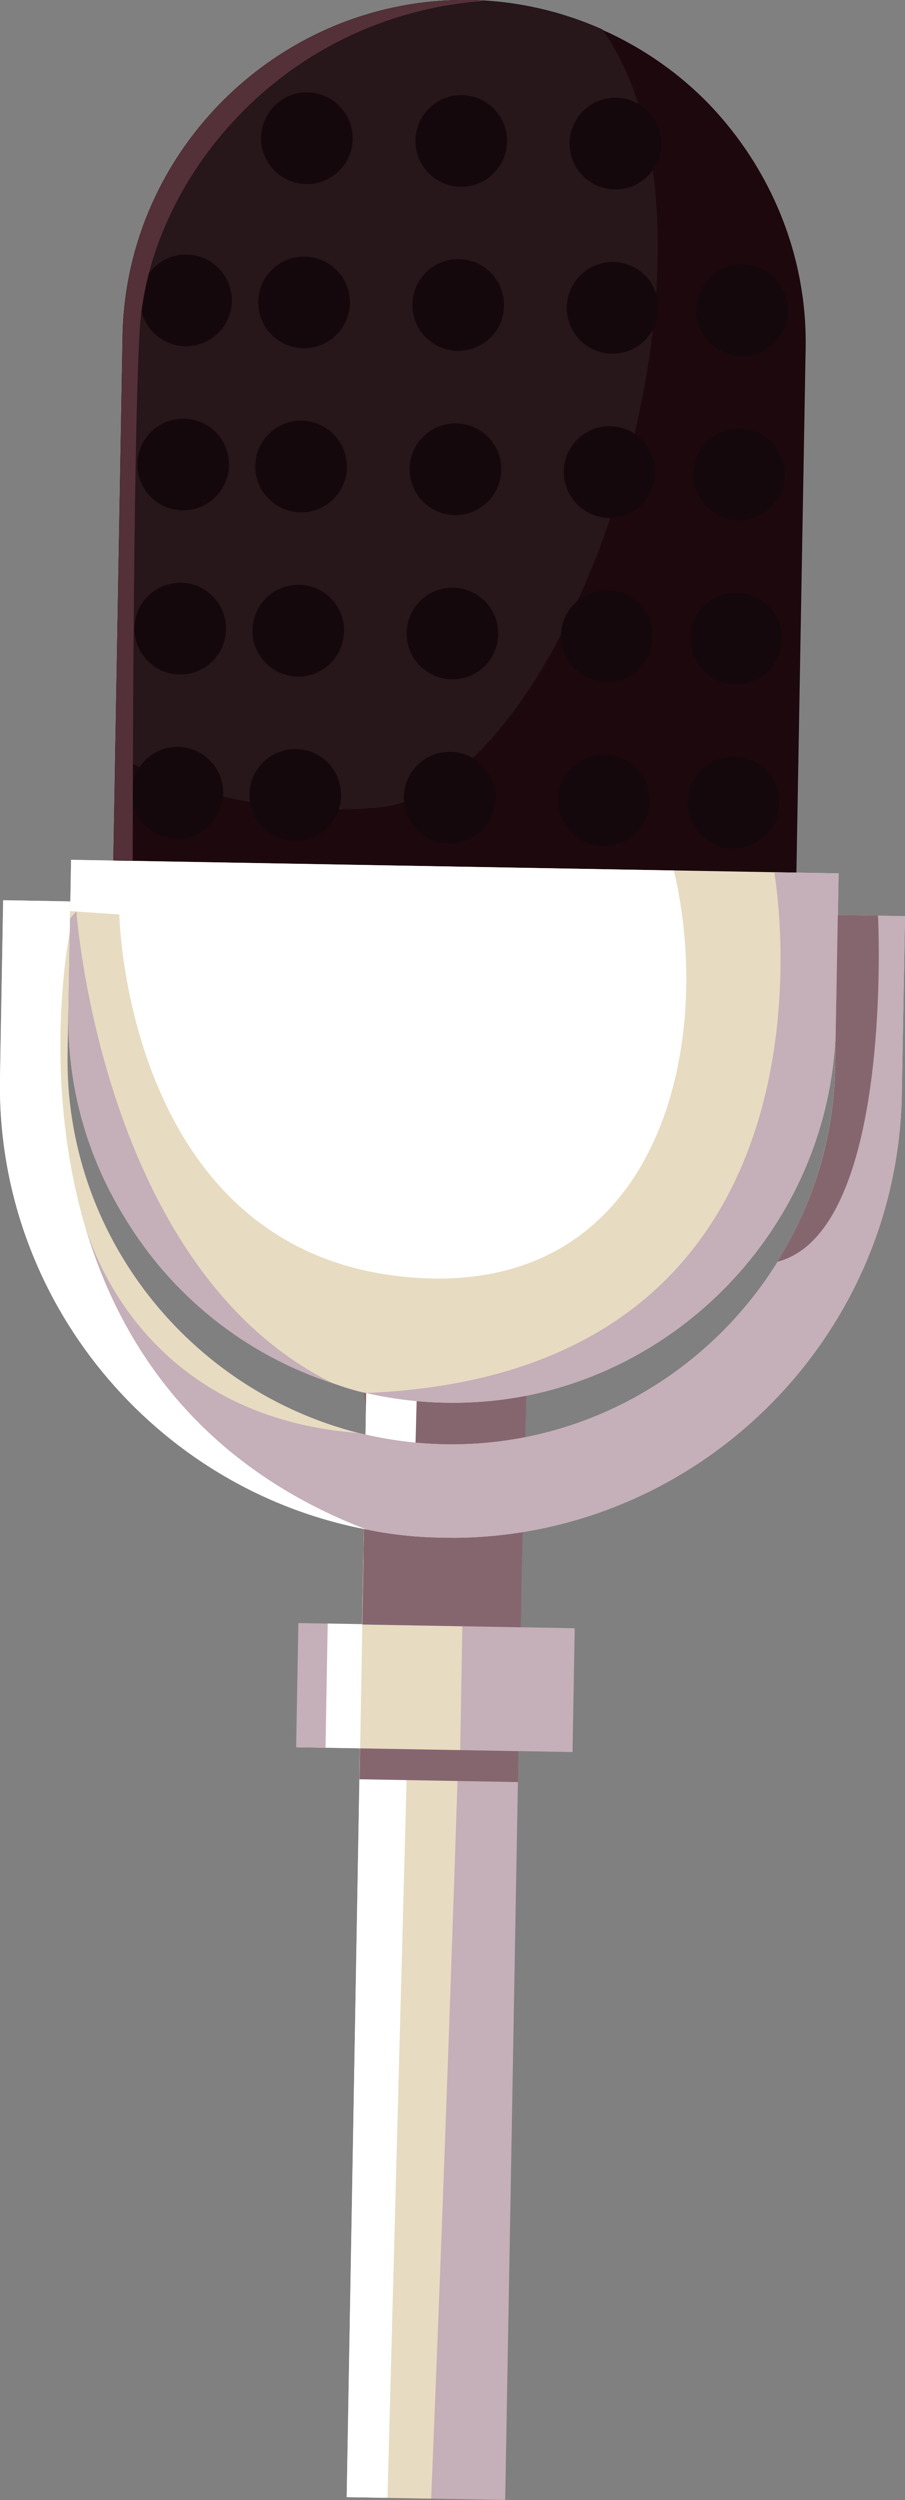 <?xml version="1.0" encoding="UTF-8"?>
<svg id="Layer_2" data-name="Layer 2" xmlns="http://www.w3.org/2000/svg" viewBox="0 0 113.95 314.5">
  <rect x="0" y="0" width="113.95" height="314.5" fill="#808080" stroke="none"/>
  <defs>
    <style>
      .cls-1 {
        fill: #e7dbc1;
      }

      .cls-2 {
        fill: #fff;
      }

      .cls-3 {
        fill: #85666f;
      }

      .cls-4 {
        fill: #c5afb9;
      }

      .cls-5 {
        fill: #15080c;
      }

      .cls-6 {
        fill: #1c080d;
      }

      .cls-7 {
        fill: #543038;
      }

      .cls-8 {
        fill: #27161a;
      }
    </style>
  </defs>
  <g id="Capa_1" data-name="Capa 1">
    <g id="Mic">
      <g>
        <path class="cls-4" d="m63.61,314.5l3.11-175.59c.1-5.58-4.27-10.1-9.76-10.2-5.58-.1-10.1,4.27-10.2,9.84l-3.11,175.59,19.95.35Z"/>
        <path class="cls-3" d="m45.85,175.15c-.14,8.19,19.86,21.59,19.86,21.59l.8-30.28s-20.52.58-20.66,8.69Z"/>
        <path class="cls-1" d="m54.29,314.33c2.5-60.81,4.19-117.72,4.19-117.72-2.91-4.96-8.75-15.45-12.37-21.37l-2.46,138.9,10.63.19Z"/>
        <polygon class="cls-2" points="48.79 314.23 52.5 174.74 46.12 175.24 43.66 314.14 48.79 314.23"/>
        <path class="cls-3" d="m65.92,184.38l-.23,12.78c-8.92,1.67-16.65.26-19.94-.93l.17-9.85,10.05-1.48,9.95-.52Z"/>
        <path class="cls-6" d="m101.44,43.81l-1.27,71.98c-.42,23.61-20.1,42.62-43.72,42.2-23.7-.42-42.7-20.11-42.29-43.72l1.27-71.98C15.85,18.68,35.54-.41,59.24,0c5.84.1,11.48,1.42,16.58,3.69l.09.09c5.1,2.27,9.67,5.49,13.43,9.39,7.62,7.98,12.31,18.87,12.1,30.63Z"/>
        <path class="cls-8" d="m47.42,101.61c-13.88,1.15-24.28-2.35-30.67-5.51-.78-.36-1.55-.81-2.24-1.17l.93-52.63C15.85,18.68,35.54-.41,59.24,0c.52,0,1.13.02,1.65.12h.09c5.23.27,10.26,1.58,14.84,3.58l.09.09c18.79,26.74-4.05,95.9-28.49,97.82Z"/>
        <path class="cls-1" d="m105.59,109.87l-.34,19.08c-.41,23.09-17.22,42.32-39,46.64-3.32.64-6.64.93-10.13.87-3.4-.06-6.79-.47-10-1.22h-.09c-1.39-.29-2.78-.75-4.08-1.21-11.09-3.6-20.38-11.08-26.3-20.95-4.66-7.58-7.21-16.34-7.04-25.84l.34-19.08,96.64,1.71Z"/>
        <path class="cls-1" d="m113.95,115.25l-.4,22.39c-.55,31.28-26.54,56.36-57.73,55.81-3.31-.06-6.53-.38-9.66-1.04-15.81-2.98-29.24-12.55-37.38-25.68C3.02,157.83-.19,147.05,0,135.64l.4-22.39,8.45.15-.34,19.08c-.41,22.92,15.37,42.46,36.72,47.81,3.47.85,7.04,1.34,10.78,1.41,26.58.47,48.66-20.93,49.13-47.51l.34-19.08,8.45.15Z"/>
        <path class="cls-4" d="m113.95,115.25l-.4,22.39c-.55,31.28-26.54,56.36-57.73,55.81-3.31-.06-6.53-.38-9.66-1.04-15.81-2.98-29.24-12.55-37.38-25.68.66-7.83,1.47-14.18,1.47-14.18,0,0,5.21,25.55,34.99,27.73,3.47.85,7.04,1.34,10.78,1.41,17.6.31,33.19-8.91,41.9-22.97v-.09c4.49-7.16,7.07-15.48,7.23-24.45l.34-19.08,8.45.15Z"/>
        <path class="cls-2" d="m52.74,160.77c-36.91-2.18-37.72-45.73-37.72-45.73l-6.18-.42.11-6.45,75.9,1.34c5.19,21.97-1.82,53.05-32.11,51.26Z"/>
        <path class="cls-2" d="m46.16,192.41C19.49,187.32-.49,163.61,0,135.64l.4-22.39,8.45.15-.07,3.92s-11.5,56.34,37.37,75.1Z"/>
        <path class="cls-4" d="m105.59,109.87l-.34,19.08c-.41,23.09-17.22,42.32-39,46.64-3.32.64-6.64.93-10.13.87-3.4-.06-6.79-.47-10-1.22,62.65-2.59,51.37-65.51,51.37-65.51l8.1.14Z"/>
        <path class="cls-4" d="m41.95,174.03c-11.09-3.6-20.38-11.08-26.3-20.95-4.66-7.58-7.21-16.34-7.04-25.84l.21-11.68c.53-.6.8-.94.8-.94,0,0,3.12,45.12,32.33,59.41Z"/>
        <path class="cls-3" d="m110.55,115.19s2.06,39.65-12.63,43.53v-.09c4.49-7.16,7.07-15.48,7.23-24.45l.34-19.08,5.05.09Z"/>
        <g>
          <g>
            <path class="cls-5" d="m44.41,17.49c-.06,3.19-2.68,5.72-5.87,5.67-3.19-.06-5.72-2.68-5.67-5.87.06-3.19,2.68-5.72,5.87-5.67,3.18.06,5.72,2.68,5.66,5.87Z"/>
            <path class="cls-5" d="m44.05,38.14c-.06,3.19-2.68,5.72-5.87,5.67-3.18-.06-5.72-2.68-5.66-5.87.06-3.18,2.68-5.72,5.87-5.66,3.19.06,5.72,2.68,5.67,5.87Z"/>
            <path class="cls-5" d="m43.68,58.79c-.06,3.18-2.68,5.72-5.87,5.66-3.19-.06-5.72-2.68-5.67-5.87.06-3.18,2.68-5.72,5.87-5.66,3.18.06,5.72,2.68,5.66,5.87Z"/>
            <path class="cls-5" d="m43.32,79.45c-.06,3.18-2.68,5.72-5.87,5.66-3.18-.06-5.72-2.68-5.66-5.87.06-3.18,2.68-5.72,5.87-5.67s5.72,2.68,5.67,5.87Z"/>
            <path class="cls-5" d="m42.95,100.1c-.06,3.19-2.68,5.72-5.87,5.67-3.19-.06-5.72-2.68-5.67-5.87.06-3.19,2.68-5.72,5.87-5.67,3.18.06,5.72,2.68,5.66,5.87Z"/>
          </g>
          <g>
            <path class="cls-5" d="m63.84,17.83c-.06,3.18-2.68,5.72-5.87,5.67-3.18-.06-5.72-2.68-5.66-5.87.06-3.18,2.68-5.72,5.87-5.66,3.19.06,5.72,2.68,5.67,5.87Z"/>
            <path class="cls-5" d="m63.47,38.48c-.06,3.18-2.68,5.72-5.87,5.66-3.19-.06-5.72-2.68-5.67-5.87.06-3.18,2.68-5.72,5.87-5.67,3.18.06,5.72,2.68,5.66,5.87Z"/>
            <path class="cls-5" d="m63.11,59.14c-.06,3.18-2.68,5.72-5.87,5.66-3.18-.06-5.72-2.68-5.66-5.87.06-3.19,2.68-5.72,5.87-5.67,3.18.06,5.72,2.68,5.67,5.87Z"/>
            <path class="cls-5" d="m62.74,79.79c-.06,3.19-2.68,5.72-5.87,5.67-3.19-.06-5.72-2.68-5.67-5.87.06-3.18,2.68-5.72,5.87-5.66,3.18.06,5.72,2.68,5.66,5.87Z"/>
            <path class="cls-5" d="m62.38,100.44c-.06,3.18-2.68,5.72-5.87,5.67-3.18-.06-5.72-2.68-5.66-5.87.06-3.18,2.68-5.72,5.87-5.66,3.18.06,5.72,2.68,5.67,5.87Z"/>
          </g>
          <g>
            <path class="cls-5" d="m83.26,18.17c-.06,3.18-2.68,5.72-5.87,5.66-3.19-.06-5.72-2.68-5.67-5.87.06-3.19,2.68-5.72,5.87-5.67,3.18.06,5.72,2.68,5.66,5.87Z"/>
            <path class="cls-5" d="m82.9,38.83c-.06,3.19-2.68,5.72-5.87,5.67-3.18-.06-5.72-2.68-5.66-5.87.06-3.19,2.68-5.72,5.87-5.67,3.19.06,5.72,2.68,5.67,5.87Z"/>
            <path class="cls-5" d="m82.53,59.48c-.06,3.18-2.68,5.72-5.87,5.67-3.19-.06-5.72-2.68-5.67-5.87.06-3.18,2.68-5.72,5.87-5.66,3.18.06,5.72,2.68,5.66,5.87Z"/>
            <path class="cls-5" d="m82.17,80.13c-.06,3.18-2.68,5.72-5.87,5.66-3.18-.06-5.72-2.68-5.66-5.87.06-3.18,2.68-5.72,5.87-5.66,3.18.06,5.72,2.68,5.67,5.87Z"/>
            <path class="cls-5" d="m81.8,100.79c-.06,3.18-2.68,5.72-5.87,5.66-3.19-.06-5.72-2.68-5.67-5.87.06-3.19,2.68-5.72,5.87-5.67,3.18.06,5.72,2.68,5.66,5.87Z"/>
          </g>
          <g>
            <path class="cls-5" d="m99.2,39.12c-.06,3.19-2.68,5.72-5.87,5.67-3.19-.06-5.72-2.68-5.67-5.87.06-3.19,2.68-5.72,5.87-5.67,3.19.06,5.72,2.68,5.67,5.87Z"/>
            <path class="cls-5" d="m98.83,59.77c-.06,3.19-2.68,5.72-5.87,5.67-3.18-.06-5.72-2.68-5.66-5.87.06-3.18,2.68-5.72,5.87-5.66s5.72,2.68,5.66,5.87Z"/>
            <path class="cls-5" d="m98.47,80.42c-.06,3.18-2.68,5.72-5.87,5.66-3.19-.06-5.72-2.68-5.67-5.87.06-3.18,2.68-5.72,5.87-5.66,3.19.06,5.72,2.68,5.67,5.87Z"/>
            <path class="cls-5" d="m98.1,101.08c-.06,3.18-2.68,5.72-5.87,5.66-3.18-.06-5.72-2.68-5.66-5.87.06-3.18,2.68-5.72,5.87-5.67,3.18.06,5.72,2.68,5.66,5.87Z"/>
          </g>
          <g>
            <path class="cls-5" d="m29.19,37.88c-.06,3.19-2.68,5.72-5.87,5.67-3.19-.06-5.72-2.68-5.67-5.87.06-3.18,2.68-5.72,5.87-5.66,3.18.06,5.72,2.68,5.66,5.87Z"/>
            <path class="cls-5" d="m28.83,58.53c-.06,3.18-2.68,5.72-5.87,5.67-3.18-.06-5.72-2.68-5.66-5.87.06-3.18,2.68-5.72,5.87-5.66,3.18.06,5.72,2.68,5.66,5.87Z"/>
            <path class="cls-5" d="m28.46,79.19c-.06,3.18-2.68,5.72-5.87,5.66-3.19-.06-5.72-2.68-5.67-5.87.06-3.18,2.68-5.72,5.87-5.67,3.19.06,5.72,2.68,5.67,5.87Z"/>
            <path class="cls-5" d="m28.1,99.84c-.06,3.18-2.68,5.72-5.87,5.66-3.18-.06-5.72-2.68-5.66-5.87.06-3.19,2.68-5.72,5.87-5.67,3.18.06,5.72,2.68,5.66,5.87Z"/>
          </g>
        </g>
        <path class="cls-7" d="m60.89.12c-25.52,1.91-42.21,22.68-43.3,41.47-.88,14.99-.88,66.71-.88,66.71-.79-.01-1.69-.03-2.44-.04l1.17-65.96C15.85,18.68,35.54-.41,59.24,0c.52,0,1.13.02,1.65.12Z"/>
      </g>
      <rect class="cls-4" x="37.45" y="204.53" width="34.77" height="15.58" transform="translate(3.76 -.94) rotate(1.01)"/>
      <rect class="cls-1" x="37.45" y="204.41" width="20.62" height="15.58" transform="translate(3.76 -.81) rotate(1.01)"/>
      <rect class="cls-4" x="37.45" y="204.22" width="4.36" height="15.62" transform="translate(3.76 -.67) rotate(1.02)"/>
      <rect class="cls-2" x="41.11" y="204.28" width="4.36" height="15.62" transform="translate(3.76 -.73) rotate(1.01)"/>
      <rect class="cls-3" x="45.7" y="193.45" width="19.96" height="11.09" transform="translate(3.53 -.95) rotate(1.01)"/>
      <rect class="cls-3" x="45.29" y="220.12" width="19.96" height="3.89" transform="translate(3.93 -.94) rotate(1.01)"/>
    </g>
  </g>
</svg>